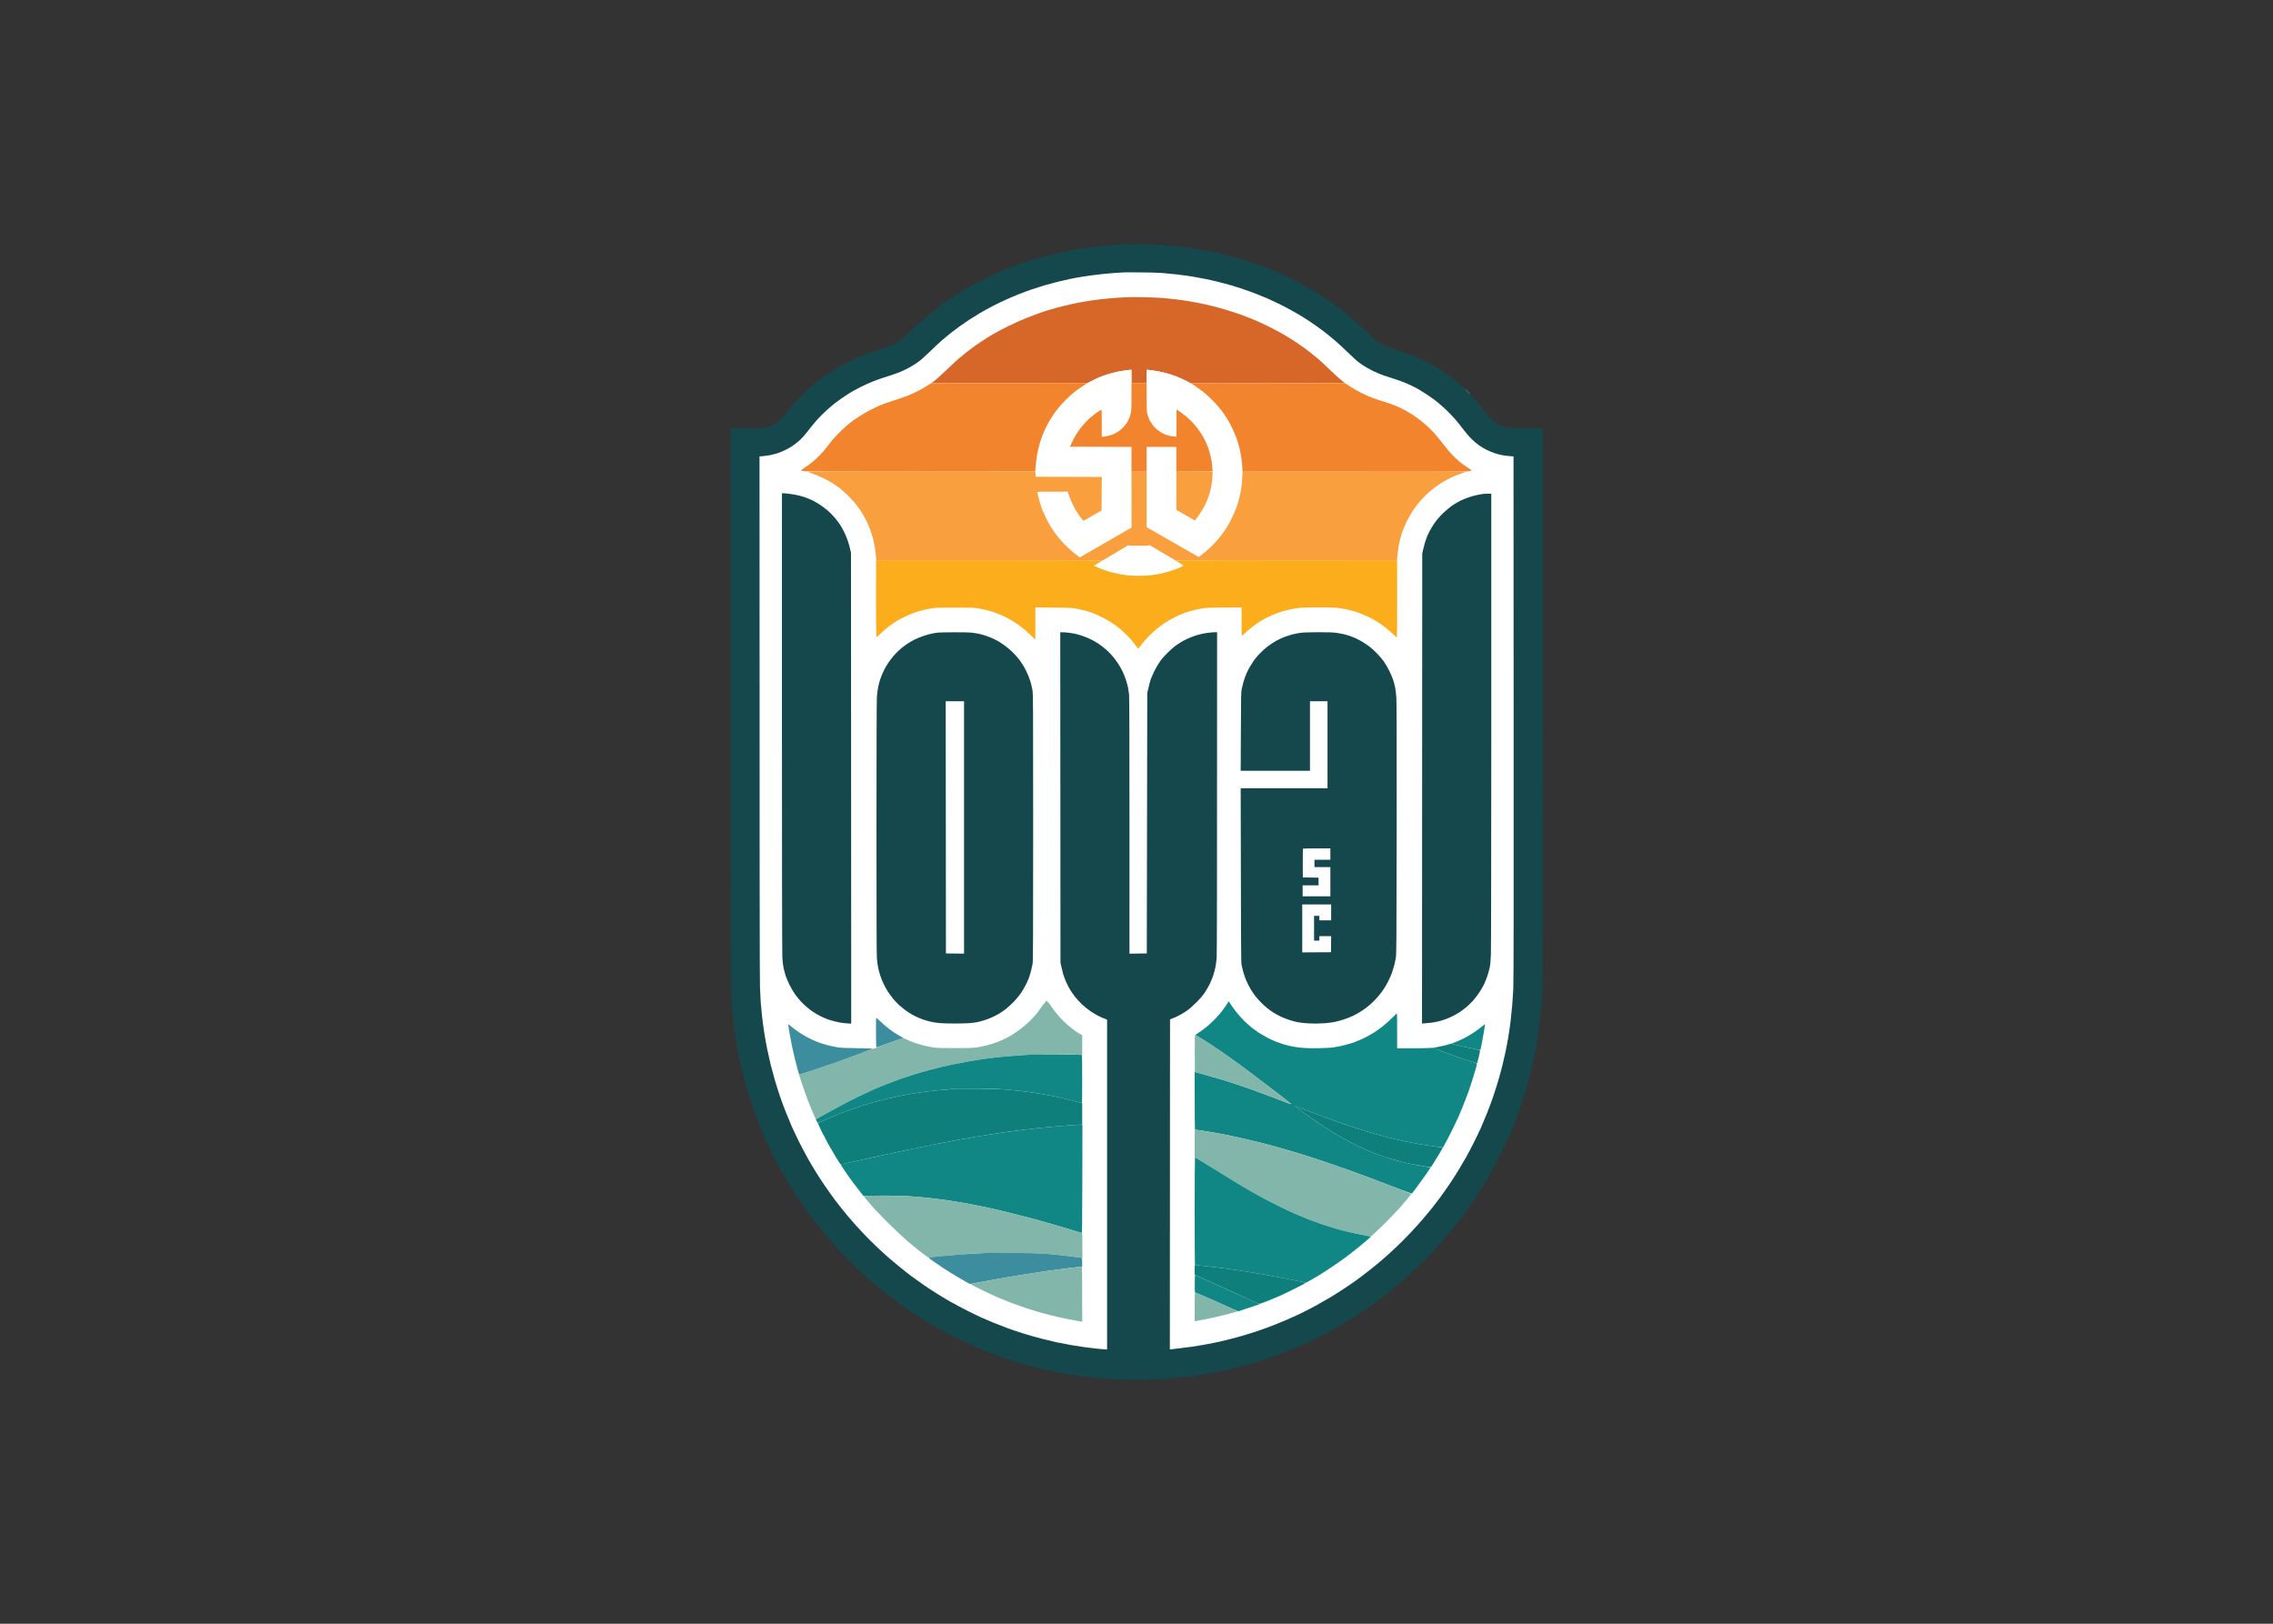 <svg clip-rule="evenodd" fill-rule="evenodd" stroke-linejoin="round" stroke-miterlimit="2" viewBox="0 0 560 400" xmlns="http://www.w3.org/2000/svg"><rect x="0" y="0" width="560" height="400" fill="#333333" stroke="none"/><g transform="matrix(1.399 0 0 1.399 180 60.134)"><path d="m67.8.11c-.76.06-1.89.15-2.51.21-.61.07-1.69.19-2.4.29-.71.09-1.92.29-2.69.43s-1.96.39-2.66.55c-.69.16-1.88.46-2.65.67s-2.03.59-2.8.84c-.77.26-1.9.66-2.51.89-.61.24-1.56.62-2.12.86-.55.24-1.47.65-2.04.93-.57.27-1.54.76-2.15 1.09-.62.32-1.6.88-2.19 1.24-.59.35-1.48.9-1.98 1.23-.49.32-1.26.85-1.72 1.18-.45.33-1.36 1.02-2.01 1.54s-1.58 1.31-2.08 1.76c-.49.45-1.28 1.19-1.75 1.66-.48.47-1.09 1.02-1.37 1.23-.27.2-.73.5-1 .66-.28.16-.76.4-1.08.54-.32.13-1.3.48-2.19.76-.89.29-2.06.7-2.62.91-.55.22-1.58.68-2.29 1.03-.71.34-1.81.94-2.44 1.32s-1.47.92-1.87 1.2c-.39.28-1.02.75-1.4 1.04-.37.3-1.03.85-1.47 1.24-.43.38-1.14 1.06-1.58 1.51-.43.44-1.03 1.1-1.33 1.45-.3.36-.8.98-1.12 1.4-.32.41-.79.94-1.04 1.18-.26.23-.64.53-.85.66-.22.13-.6.32-.86.42-.25.1-.67.23-.93.29-.35.07-1.19.09-3.28.09l-2.82.01c0 92.41.01 98.7.11 100.21.06.94.16 2.22.22 2.83s.17 1.62.25 2.25.24 1.74.36 2.47.34 1.95.5 2.72c.15.77.44 2.05.64 2.86s.5 1.92.65 2.47c.16.55.44 1.47.62 2.04s.55 1.66.83 2.43c.27.77.65 1.78.84 2.26.19.47.55 1.32.79 1.89.25.57.72 1.62 1.06 2.33.33.71.91 1.86 1.29 2.57s.94 1.74 1.26 2.29.87 1.47 1.22 2.04 1 1.57 1.44 2.22c.43.65 1.1 1.62 1.49 2.15s1.02 1.37 1.4 1.86c.39.49 1.08 1.34 1.54 1.89s1.25 1.47 1.76 2.04 1.5 1.63 2.21 2.35c.72.73 1.81 1.8 2.44 2.38.64.58 1.64 1.47 2.23 1.97.59.51 1.46 1.23 1.94 1.61.47.38 1.39 1.08 2.04 1.56.65.49 1.94 1.39 2.87 2 .93.62 2.24 1.45 2.91 1.85s1.66.97 2.2 1.27c.55.3 1.68.88 2.51 1.3.84.42 2.14 1.04 2.89 1.37s1.96.84 2.69 1.13 1.94.74 2.69 1 2.06.68 2.91.94 2.24.64 3.09.85c.84.21 2.07.5 2.72.63.65.14 1.85.37 2.66.51.81.13 1.95.31 2.54.39.6.08 1.73.21 2.51.29.79.08 2.21.19 3.16.25s2.76.11 4.02.11 3.07-.05 4.02-.11 2.37-.17 3.16-.25c.78-.08 1.91-.21 2.51-.29.59-.08 1.73-.26 2.54-.39.81-.14 2.01-.37 2.66-.5.65-.14 1.88-.43 2.72-.64.85-.21 2.24-.59 3.09-.85.85-.25 2.16-.68 2.91-.94s1.96-.71 2.69-1 1.94-.8 2.69-1.13 2.05-.95 2.89-1.37c.83-.42 1.96-1 2.51-1.3.54-.3 1.53-.87 2.2-1.27s1.98-1.23 2.91-1.85c.93-.61 2.22-1.51 2.87-2 .65-.48 1.59-1.2 2.08-1.59s1.33-1.09 1.87-1.54c.53-.46 1.32-1.15 1.75-1.55.44-.39 1.34-1.24 2-1.89.67-.65 1.69-1.7 2.27-2.33s1.41-1.55 1.84-2.04c.42-.49 1.15-1.36 1.61-1.93s1.23-1.57 1.71-2.22c.49-.65 1.3-1.79 1.8-2.54s1.21-1.83 1.56-2.4.9-1.49 1.22-2.04.87-1.55 1.22-2.22c.36-.66.94-1.82 1.29-2.57.36-.75.89-1.92 1.19-2.61.29-.69.75-1.82 1.02-2.51.26-.69.72-1.96 1.01-2.82.29-.87.69-2.14.88-2.83.2-.69.53-1.91.73-2.72s.49-2.09.64-2.86c.16-.77.38-1.99.5-2.72s.28-1.84.36-2.47.19-1.64.25-2.25.16-1.9.22-2.87c.1-1.53.11-7.94.11-50.96v-49.21c-6.13-.04-6.22-.05-6.71-.21-.27-.09-.74-.29-1.04-.44-.3-.16-.75-.45-1-.66-.31-.25-.78-.79-1.34-1.53-.48-.62-1.18-1.49-1.55-1.92-.38-.44-1.2-1.29-1.82-1.9-.63-.61-1.54-1.43-2.04-1.83-.49-.39-1.2-.93-1.58-1.19-.37-.26-1.02-.68-1.43-.93-.42-.26-1.16-.68-1.65-.93-.5-.26-1.35-.67-1.9-.9-.56-.23-1.35-.54-1.76-.68-.42-.14-1.27-.42-1.9-.62-.63-.19-1.49-.52-1.9-.72-.42-.2-1.03-.55-1.37-.77-.38-.26-1.08-.87-1.9-1.66-.71-.69-1.66-1.58-2.12-1.98-.45-.4-1.26-1.07-1.8-1.5-.53-.43-1.45-1.12-2.04-1.54s-1.52-1.05-2.07-1.41c-.56-.35-1.49-.92-2.09-1.26-.59-.35-1.62-.92-2.29-1.26-.67-.35-1.8-.9-2.51-1.22s-1.91-.82-2.66-1.12-2.12-.79-3.05-1.1c-.92-.3-2.28-.71-3.01-.91s-1.83-.48-2.44-.62-1.7-.37-2.42-.5c-.72-.14-1.98-.35-2.8-.46-.82-.12-1.99-.26-2.6-.32-.61-.07-1.86-.16-2.76-.22-.99-.07-2.58-.11-3.95-.1-1.26 0-2.93.05-3.7.1z" fill="#15484c" fill-rule="nonzero"/><path d="m69.28 4.98c-.2.01-.93.06-1.62.1-.69.05-1.95.16-2.8.26-.85.09-2.14.27-2.87.39s-1.78.31-2.33.43-1.52.34-2.15.5-1.63.43-2.23.6c-.59.18-1.6.5-2.26.72-.65.22-1.74.63-2.44.91-.69.28-1.67.69-2.18.93-.52.23-1.52.72-2.23 1.08-.71.37-1.74.94-2.29 1.26-.56.33-1.41.86-1.91 1.19-.49.32-1.28.87-1.75 1.21-.48.35-1.17.87-1.55 1.17-.37.3-1.02.83-1.43 1.19s-1.33 1.21-2.04 1.9c-.72.69-1.51 1.42-1.76 1.62-.26.2-.66.49-.9.65s-.72.45-1.08.65c-.35.2-1.02.52-1.49.72-.46.2-1.48.56-2.26.8s-1.91.63-2.53.87c-.61.24-1.66.71-2.33 1.05s-1.57.84-2.01 1.12c-.43.27-1.06.68-1.4.92-.33.23-.9.66-1.25.94-.36.29-.99.83-1.4 1.21-.41.37-1.07 1.03-1.46 1.45-.38.43-1 1.16-1.36 1.63s-.85 1.08-1.09 1.35c-.24.28-.67.71-.97.96s-.78.62-1.08.82c-.29.19-.86.51-1.25.7-.4.19-.98.43-1.29.53-.32.11-.88.25-1.26.33-.37.07-.96.16-1.31.19l-.63.06c.01 74.27.03 92.22.08 93.38.04 1.02.1 2.29.14 2.83.04.53.14 1.56.22 2.29.08.72.24 1.96.36 2.75s.36 2.14.53 3.01c.18.86.47 2.15.64 2.86.18.71.5 1.9.72 2.65.21.74.62 2.03.9 2.86.29.82.75 2.1 1.04 2.82.29.73.76 1.86 1.04 2.51.29.65.89 1.9 1.33 2.79.45.89 1.1 2.12 1.45 2.75s.96 1.66 1.35 2.29c.38.63 1.1 1.74 1.6 2.47.49.73 1.35 1.94 1.91 2.69.57.74 1.47 1.89 2.01 2.54.55.65 1.27 1.48 1.61 1.86.34.37 1.04 1.12 1.55 1.67.51.54 1.47 1.49 2.12 2.11s1.62 1.5 2.15 1.97c.53.46 1.44 1.22 2.01 1.68.57.47 1.49 1.18 2.04 1.6.56.41 1.52 1.1 2.16 1.54.63.43 1.66 1.11 2.29 1.5.63.4 1.7 1.03 2.37 1.42.67.38 1.96 1.07 2.87 1.53s2.07 1.02 2.58 1.25c.52.23 1.44.63 2.05.88s1.76.7 2.54.99c.79.29 2.13.74 2.98 1s2.22.65 3.05.86 2.03.5 2.66.64c.63.13 1.81.36 2.62.5.8.13 1.95.31 2.54.39s1.56.19 2.16.25c.59.06 1.18.11 1.3.11h.24v-58.06c-.7-.27-1.17-.48-1.51-.65-.33-.17-.96-.54-1.4-.83-.44-.3-1.11-.84-1.53-1.24-.41-.4-.97-1.01-1.25-1.36-.27-.36-.68-.95-.9-1.33-.22-.37-.53-1-.7-1.39-.16-.4-.37-.98-.46-1.29-.09-.32-.23-.88-.31-1.25l-.15-.68-.04-58.21c.64 0 1.16.04 1.58.1.41.05 1.01.16 1.32.24.32.08.87.25 1.22.38.36.12.94.37 1.29.55.36.17.91.48 1.22.69.32.2.88.63 1.25.94.38.31.92.84 1.21 1.18.3.33.76.94 1.04 1.35.28.42.66 1.08.84 1.47.19.4.46 1.07.6 1.5.14.44.3 1.05.37 1.36.06.32.14.88.18 1.26.05.43.07 8.91.07 23.13v22.45l3.05-.04.08-45.87c.3-1.33.48-2 .6-2.36.13-.35.44-1.06.69-1.57.26-.51.68-1.24.95-1.61.26-.38.87-1.07 1.34-1.54.48-.47 1.16-1.07 1.53-1.32.36-.26.94-.62 1.29-.81.34-.19.97-.47 1.38-.63.41-.17 1.06-.38 1.44-.47.37-.1 1.04-.22 1.48-.28.45-.06.99-.1 1.21-.1h.39c0 44.44-.03 56.56-.07 57.17-.03.57-.13 1.38-.22 1.79-.08.41-.26 1.09-.4 1.5s-.41 1.07-.6 1.47c-.19.39-.58 1.07-.87 1.5-.39.58-.79 1.05-1.53 1.79-.64.63-1.25 1.17-1.65 1.44-.36.24-.89.57-1.19.73-.29.16-.81.41-1.15.54l-.61.25-.03 58.11c.36-.05.95-.12 1.54-.18s1.63-.19 2.3-.29 1.67-.26 2.22-.36 1.46-.27 2.01-.39 1.46-.32 2.01-.46c.55-.13 1.58-.41 2.29-.61.72-.2 2.06-.61 2.98-.92.93-.31 2.43-.86 3.34-1.23.91-.36 2.21-.91 2.9-1.23.7-.31 1.65-.76 2.12-1 .48-.23 1.43-.74 2.12-1.11.69-.38 1.79-1.01 2.44-1.4s1.73-1.07 2.4-1.52c.67-.44 1.72-1.16 2.33-1.6.61-.45 1.73-1.3 2.48-1.9s1.8-1.47 2.33-1.94 1.5-1.35 2.15-1.97c.65-.61 1.76-1.72 2.45-2.47.7-.74 1.6-1.74 2.01-2.21s1.12-1.32 1.58-1.89 1.21-1.56 1.68-2.19c.46-.63 1.25-1.75 1.75-2.5s1.22-1.88 1.59-2.51c.38-.62.93-1.56 1.21-2.07.29-.51.87-1.62 1.3-2.47.42-.85.99-2.02 1.25-2.61s.75-1.75 1.08-2.58c.33-.82.83-2.18 1.11-3 .28-.83.68-2.1.89-2.83.22-.73.52-1.84.68-2.47.15-.63.4-1.69.54-2.36.15-.67.37-1.86.51-2.65.13-.78.32-2.1.42-2.93s.23-2.1.29-2.83c.06-.72.14-2 .18-2.82.06-1.09.08-14.14.06-47.62l-.02-46.12c-1.06-.08-1.64-.16-1.97-.22-.34-.06-.94-.22-1.33-.35-.4-.13-1.03-.39-1.4-.58-.37-.18-.97-.53-1.33-.78-.35-.24-.97-.76-1.37-1.15s-1.05-1.15-1.44-1.68c-.4-.53-1.03-1.32-1.4-1.75-.38-.44-1.07-1.16-1.54-1.61-.47-.46-1.21-1.11-1.64-1.46s-1.26-.94-1.83-1.32-1.41-.89-1.86-1.14c-.46-.24-1.22-.61-1.69-.81s-1.23-.49-1.69-.64c-.45-.15-1.35-.44-2-.65-.75-.24-1.58-.58-2.23-.9-.57-.28-1.36-.73-1.76-.99-.39-.27-.88-.62-1.07-.78-.2-.16-.93-.84-1.62-1.51s-1.74-1.63-2.33-2.14c-.59-.5-1.51-1.25-2.04-1.65-.54-.4-1.38-1.01-1.87-1.34-.49-.34-1.33-.88-1.86-1.21-.54-.32-1.39-.82-1.91-1.1-.51-.29-1.33-.72-1.83-.97-.49-.24-1.36-.65-1.93-.91-.58-.26-1.58-.67-2.23-.93-.65-.25-1.7-.64-2.33-.85-.63-.22-1.63-.53-2.22-.71-.6-.17-1.66-.46-2.37-.63-.71-.18-1.7-.4-2.19-.5s-1.48-.28-2.19-.4-2-.3-2.87-.4c-.87-.09-2.05-.21-2.62-.25-.57-.05-2.22-.09-3.66-.1-1.44-.02-2.78-.01-2.97 0z" fill="#fff" fill-rule="nonzero"/><path d="m69.71 9.35c-.28.01-1.04.06-1.69.1s-1.88.15-2.73.25c-.84.1-2.1.27-2.79.39-.7.11-1.71.31-2.26.43-.56.12-1.4.32-1.87.44-.47.11-1.35.35-1.94.53-.59.17-1.49.46-2.01.64-.51.18-1.59.59-2.4.91s-2.23.96-3.16 1.42c-.92.46-2.14 1.11-2.69 1.43s-1.44.88-1.97 1.23c-.53.36-1.28.87-1.65 1.15-.38.28-.93.7-1.22.93-.3.24-.88.73-1.29 1.08-.41.36-1.33 1.21-2.04 1.9-.72.69-1.6 1.49-1.96 1.78l-.67.51h27.48c1.03-.55 1.69-.85 2.12-1.03.43-.17 1.16-.43 1.62-.56.45-.14 1.13-.32 1.5-.4.38-.08.97-.18 1.33-.22.35-.05.77-.1.91-.12l.27-.03v2.36h2.66v-2.36c.36.05.66.09.89.11.24.03.77.11 1.19.19.41.07 1.11.24 1.54.36.44.12 1.16.36 1.62.54.45.17 1.21.51 1.69.76l.87.44 27.08-.07c-.98-.78-1.86-1.58-2.59-2.29s-1.57-1.5-1.87-1.76-.86-.73-1.26-1.04c-.39-.32-.97-.76-1.29-1-.31-.23-1.04-.73-1.61-1.11s-1.49-.95-2.05-1.28c-.55-.32-1.63-.9-2.4-1.29s-1.96-.94-2.65-1.24c-.7-.29-1.8-.73-2.46-.97s-1.78-.61-2.48-.82c-.7-.22-1.79-.52-2.42-.68s-1.62-.39-2.19-.5c-.57-.12-1.52-.3-2.11-.4-.6-.1-1.61-.25-2.26-.32-.66-.08-1.82-.2-2.59-.26s-2.37-.12-3.55-.14c-1.18-.01-2.38-.01-2.65.01z" fill="#d76728" fill-rule="nonzero"/><path d="m69.92 22.19c-.27.03-.82.11-1.22.17-.39.07-1.1.23-1.58.36-.47.13-1.18.35-1.58.5-.39.14-1.16.48-1.72.75-.55.28-1.39.75-1.86 1.07-.48.31-1.14.78-1.47 1.05-.34.27-.99.86-1.44 1.31-.46.46-1.08 1.13-1.38 1.51-.3.37-.77 1.03-1.05 1.47-.29.43-.69 1.12-.9 1.53-.21.42-.53 1.11-.71 1.54-.18.44-.44 1.19-.59 1.68-.14.5-.33 1.32-.43 1.83-.09.51-.2 1.41-.25 2-.04.59-.07 1.29-.06 1.54l.03.47 11.66.03-.04 5.9-3.19 1.83c-.31-.35-.6-.73-.85-1.07-.24-.33-.66-1.05-.93-1.58s-.6-1.31-.74-1.73l-.25-.77c-5.17 0-5.34.01-5.34.12 0 .07.09.51.21.99.11.47.33 1.19.47 1.61.15.41.48 1.2.75 1.75.26.55.67 1.31.9 1.68.22.38.68 1.04 1.01 1.47.32.43.89 1.11 1.27 1.5.37.39.98.98 1.35 1.29.37.32.86.72 1.09.88l.41.3 9.12-5.26-.01-14.2-10.83-.04c.5-1.11.81-1.7 1.02-2.04.2-.33.55-.85.77-1.14s.66-.81.98-1.15c.32-.33.8-.79 1.08-1.01.27-.22.73-.57 1.03-.77.29-.2.58-.37.63-.37.07 0 .09.53.09 2.37v2.36c.25-.01.56-.05.86-.1.29-.06.74-.18 1-.28.26-.09.66-.29.9-.44.23-.15.63-.47.88-.71s.58-.63.73-.87c.16-.24.37-.64.47-.89.11-.26.24-.7.29-.99.08-.4.1-1.32.1-4.02 0-2.77-.02-3.51-.09-3.5-.05.01-.31.04-.59.07zm3.34 3.55c0 3.43 0 3.67.14 4.21.08.31.26.79.4 1.07s.43.71.64.97c.2.25.58.62.83.81.26.19.69.46.97.59.27.12.69.28.93.34s.63.12.88.15l.45.04.03-4.8c1 .68 1.47 1.03 1.69 1.21.21.18.61.56.89.83.28.28.72.78.98 1.11.27.34.65.88.86 1.22.21.33.51.9.68 1.25s.4.92.52 1.25c.12.34.3 1 .41 1.47.1.47.22 1.31.27 1.86.06.75.06 1.24-.01 1.97-.05.53-.15 1.27-.23 1.64-.08.38-.26 1.02-.4 1.43-.13.42-.41 1.09-.61 1.51-.2.41-.6 1.1-.89 1.54-.29.43-.62.89-.73 1.02l-.2.24-3.26-1.87v-11.09h-5.24v14.13c4.81 2.77 6.87 3.95 7.69 4.41l1.49.85c.86-.65 1.4-1.1 1.76-1.43.36-.32.9-.87 1.21-1.21s.79-.92 1.08-1.3c.28-.37.7-.98.94-1.36.23-.37.64-1.13.9-1.68.27-.55.63-1.42.81-1.93.17-.51.4-1.28.5-1.72.1-.43.24-1.16.31-1.61.1-.63.13-1.25.13-2.61 0-1.37-.03-1.98-.13-2.61-.07-.45-.22-1.23-.34-1.72s-.35-1.26-.51-1.72c-.16-.45-.52-1.3-.81-1.89s-.71-1.37-.94-1.72c-.22-.35-.64-.95-.92-1.32s-.9-1.08-1.37-1.57-1.17-1.14-1.54-1.45c-.38-.32-1.07-.83-1.54-1.14-.48-.32-1.29-.79-1.8-1.05s-1.29-.6-1.72-.77-1.14-.4-1.58-.52c-.43-.12-1.13-.29-1.54-.36-.42-.08-.95-.16-1.19-.19-.23-.02-.53-.06-.65-.08l-.23-.04z" fill="#fff" fill-rule="nonzero"/><path d="m34.62 24.94c-.39.26-1.12.67-1.61.92-.5.25-1.26.6-1.69.78s-1.52.55-2.4.84c-.89.28-1.97.66-2.41.83-.43.18-1.27.57-1.86.87s-1.5.83-2.01 1.17c-.52.33-1.24.85-1.62 1.14-.37.29-1.08.91-1.57 1.39-.48.47-1.11 1.13-1.4 1.47-.28.33-.77.94-1.08 1.36-.31.41-.88 1.07-1.25 1.45-.38.39-.99.96-1.37 1.26-.37.3-.98.74-1.35.97-.36.24-.65.44-.64.44.01.01.22.07.47.13.4.1 2.42.11 20.62.11 11.1 0 20.18-.01 20.19-.02s.05-.5.1-1.09c.04-.59.16-1.49.25-2 .1-.51.29-1.33.43-1.83.15-.49.41-1.24.59-1.68.18-.43.5-1.12.71-1.54.21-.41.61-1.1.9-1.53.28-.44.75-1.1 1.05-1.47.3-.38.92-1.05 1.38-1.51.45-.45 1.1-1.04 1.44-1.31.33-.27.99-.74 1.47-1.05l.86-.57-27.48.01zm35.98 1.86c0 1.69-.02 2.46-.1 2.84-.05.29-.18.73-.29.99-.1.25-.31.65-.47.89-.15.24-.48.63-.73.87s-.65.56-.88.71c-.24.15-.64.35-.9.44-.26.1-.71.22-1 .28-.3.05-.61.09-.7.1h-.16c0-4.2-.02-4.73-.09-4.73-.05 0-.34.17-.63.37-.3.2-.76.55-1.03.77-.28.22-.76.68-1.08 1.01-.32.34-.76.86-.98 1.15s-.57.81-.77 1.14c-.21.34-.52.93-.7 1.33l-.32.71 10.83.04v4.36h2.66v-4.36h5.24v4.36c6.18 0 6.38-.01 6.38-.12 0-.07-.03-.48-.07-.92-.04-.43-.16-1.15-.26-1.61-.1-.45-.28-1.09-.4-1.43-.12-.33-.35-.9-.52-1.25s-.47-.92-.68-1.25c-.21-.34-.59-.88-.86-1.22-.26-.33-.7-.83-.98-1.11-.28-.27-.68-.65-.89-.83-.22-.18-.69-.53-1.04-.77l-.65-.44-.03 4.8c-.7-.07-1.09-.13-1.33-.19s-.66-.22-.93-.34c-.28-.13-.71-.4-.97-.59-.25-.19-.63-.56-.83-.81-.21-.26-.5-.69-.64-.97s-.32-.76-.4-1.07c-.13-.53-.14-.79-.14-3.03v-2.45h-2.66zm10.51-2.27c.04.03.45.3.9.6.46.3 1.13.8 1.51 1.12.37.31 1.07.96 1.54 1.45s1.09 1.2 1.37 1.57.7.97.92 1.32c.23.35.65 1.13.94 1.72s.65 1.44.81 1.89c.16.46.39 1.23.51 1.72s.27 1.25.33 1.68c.06.44.14 1.17.17 1.63l.05.84c36.98.04 39.45.02 39.87-.07.27-.06.48-.13.47-.15-.01-.03-.36-.27-.77-.55-.42-.27-1-.69-1.3-.93-.29-.23-.87-.78-1.29-1.21-.42-.42-1.15-1.29-1.63-1.92-.47-.63-1.17-1.48-1.54-1.89-.38-.42-.94-.98-1.25-1.26s-.84-.73-1.17-1c-.34-.27-.97-.72-1.4-1.01-.44-.28-1.16-.71-1.62-.95-.45-.23-1.18-.57-1.61-.74-.44-.18-1.29-.47-1.9-.65-.61-.19-1.47-.47-1.9-.63-.44-.16-1.31-.54-1.94-.85s-1.57-.84-2.08-1.18l-.94-.61c-21.01 0-27.08.03-27.05.06z" fill="#f2842d" fill-rule="nonzero"/><path d="m129.8 26.01c.25.26.48.47.5.47s-.16-.21-.41-.47c-.24-.25-.47-.46-.5-.47-.03 0 .15.21.41.47z" fill="#82b6ab" fill-rule="nonzero"/><path d="m53.67 40.07.04.9 11.66.03-.04 5.9-3.19 1.83-.2-.22c-.11-.13-.4-.51-.65-.85-.24-.33-.66-1.05-.93-1.58s-.6-1.31-.99-2.5h-2.67c-2.5 0-2.67.01-2.67.12 0 .07.09.51.21.99.11.47.33 1.19.47 1.61.15.41.48 1.2.75 1.75.26.55.67 1.31.9 1.68.22.38.68 1.04 1.01 1.47.32.43.89 1.11 1.27 1.5.37.39.98.98 1.35 1.29.37.32.86.72 1.5 1.18l9.12-5.26-.01-9.84h2.66v9.77l3.1 1.78c1.71.99 3.77 2.17 6.08 3.48l.56-.42c.3-.23.84-.68 1.2-1.01.36-.32.9-.87 1.21-1.21s.79-.92 1.08-1.3c.28-.37.7-.98.94-1.36.23-.37.64-1.13.9-1.68.27-.55.63-1.42.81-1.93.17-.51.4-1.28.5-1.72.1-.43.24-1.12.3-1.54.06-.41.14-1.22.22-2.86h19.65c10.81 0 19.64.02 19.62.04-.01.02-.35.14-.74.28-.4.13-1.06.39-1.48.57-.41.18-1.12.55-1.57.81-.46.27-1.14.72-1.53 1-.38.29-.98.77-1.33 1.08-.34.31-.94.93-1.33 1.38s-.97 1.2-1.28 1.68c-.32.47-.81 1.34-1.1 1.93-.3.59-.68 1.51-.86 2.05-.18.55-.4 1.38-.5 1.86-.1.49-.22 1.34-.36 2.92l-39.03.04-4.52-2.67-.4.06c-.22.03-.88.06-1.47.06-.59-.01-1.26-.03-1.91-.1l-4.47 2.65-39.9-.04-.09-1.02c-.05-.56-.17-1.4-.27-1.88-.09-.47-.29-1.23-.43-1.68-.15-.45-.43-1.19-.62-1.64-.2-.46-.52-1.12-.72-1.47-.2-.36-.55-.92-.78-1.25-.23-.34-.67-.92-.98-1.29-.32-.38-.91-1-1.32-1.39s-1.03-.92-1.39-1.19c-.36-.26-.95-.67-1.33-.9-.37-.22-1.07-.6-1.54-.82-.47-.23-1.25-.55-1.72-.71-.48-.16-.88-.31-.9-.33s9-.03 40.11-.03zm24.83 0h6.38v.34c0 .19-.03.68-.07 1.09-.04.42-.14 1.06-.22 1.43-.08.38-.26 1.02-.4 1.43-.13.42-.41 1.09-.61 1.51-.2.41-.6 1.1-.89 1.54-.29.43-.62.89-.93 1.26l-3.26-1.87z" fill="#f99f3e"/><g fill-rule="nonzero"><path d="m9.04 84.1c0 23.15.03 40.75.07 41.45.04.74.12 1.49.22 1.93.09.39.25 1 .36 1.36.12.35.44 1.09.71 1.64.28.55.71 1.29.97 1.65.26.35.7.9.99 1.21.28.31.78.78 1.09 1.04.32.27.82.64 1.12.84.29.2.82.51 1.18.69.35.18.89.42 1.18.53.3.12.95.32 1.44.44s1.21.25 1.59.29c.39.04.83.08.99.08h.29l-.04-82.9c-.24-1.06-.41-1.67-.54-2.04-.12-.38-.4-1.05-.61-1.5-.22-.46-.57-1.09-.78-1.4-.2-.32-.63-.88-.94-1.25-.32-.37-.85-.91-1.18-1.2-.34-.29-.93-.75-1.33-1.01-.39-.27-1.02-.63-1.4-.82-.37-.18-1.07-.46-1.54-.62-.47-.15-1.25-.35-1.72-.42-.48-.08-1.15-.16-1.49-.19l-.63-.04zm123.52-40.12c-.12.02-.55.09-.97.17-.41.08-1.13.27-1.59.43-.47.16-1.13.43-1.48.6-.34.17-.96.54-1.38.81-.41.28-1.1.84-1.53 1.25-.43.4-1.01 1.03-1.28 1.38-.28.36-.68.95-.9 1.33-.22.37-.52.95-.67 1.28-.14.34-.35.89-.45 1.22-.1.34-.26.93-.35 1.32l-.16.72-.04 82.76c.92-.07 1.43-.12 1.72-.16.3-.04.86-.15 1.24-.24.39-.1 1-.29 1.36-.43.37-.14.93-.39 1.24-.56.32-.16.83-.47 1.15-.68s.85-.61 1.18-.89c.33-.29.84-.79 1.14-1.12.29-.34.77-.97 1.06-1.4s.67-1.09.85-1.47c.17-.37.43-1.01.57-1.43.14-.41.32-1.09.41-1.5.11-.53.17-1.2.21-2.29.04-.85.06-19.45.07-41.34v-39.8c-.92.01-1.28.03-1.4.04z" fill="#15484c"/><path d="m67.02 54.84c-3.01 1.79-3.03 1.8-2.83 1.9.12.05.55.23.96.4s1.09.4 1.51.53c.41.12 1.15.3 1.65.4.49.09 1.22.21 1.61.26.4.04 1.33.08 2.08.07.82 0 1.71-.05 2.23-.12.47-.06 1.23-.19 1.68-.29.46-.1 1.22-.31 1.69-.47.47-.15 1.15-.4 1.51-.56.35-.15.65-.3.66-.33.01-.04-1.33-.86-2.98-1.83l-2.99-1.76c-.62.09-1.28.12-1.87.12-.59-.01-1.26-.03-1.48-.06l-.41-.05z" fill="#fff"/><path d="m25.61 62.42c0 3.7.03 6.76.06 6.79s.39-.28.81-.68c.41-.41 1.07-.98 1.47-1.27.39-.3 1.01-.71 1.36-.93.36-.21 1.03-.57 1.51-.79.47-.22 1.18-.52 1.58-.66.39-.14 1.05-.33 1.47-.43.41-.1 1.11-.24 1.54-.31.68-.12 1.24-.13 4.09-.13 2.86 0 3.41.01 4.09.13.43.07 1.09.21 1.47.3.37.09 1 .28 1.4.41.39.14.99.37 1.33.52.33.14.99.48 1.45.74.47.26 1.26.78 1.76 1.15s1.31 1.07 1.79 1.54l.87.86.01-5.69c6.02.05 6.43.07 7.14.2.43.09 1.11.24 1.51.34.39.1 1.02.3 1.4.44.37.14 1.1.45 1.61.7s1.32.71 1.79 1.03c.48.31 1.17.82 1.55 1.14.37.31.98.89 1.35 1.27.37.39.92 1.04 1.21 1.43.3.39.54.72.55.73 0 .01.25-.29.54-.68.29-.38.88-1.05 1.29-1.47.42-.43 1.05-1.03 1.41-1.32.35-.3 1.03-.8 1.5-1.11.48-.31 1.28-.76 1.8-1.02.51-.25 1.25-.56 1.65-.71.39-.14 1.02-.33 1.4-.43.37-.1 1.05-.25 1.5-.33.75-.14 1.13-.16 3.97-.18l3.14-.03c0 3.88.02 5.01.05 5.01s.13-.08.23-.19c.1-.1.54-.49.97-.86.44-.38 1.15-.91 1.58-1.2.43-.28 1.03-.65 1.33-.81.29-.16.87-.43 1.29-.61.41-.17 1.12-.44 1.56-.58s1.2-.34 1.69-.43c.48-.1 1.19-.21 1.57-.25.39-.04 1.87-.08 3.29-.08s2.89.04 3.28.08c.38.04 1.1.15 1.6.25.49.1 1.33.33 1.86.5.53.18 1.45.56 2.05.85.59.29 1.38.73 1.75.97.38.24.98.68 1.33.96.36.28.93.79 1.28 1.12.34.33.64.59.66.57s.04-3.09.04-6.82l-.01-6.78c-30.25 0-39.03.02-39.03.04s.32.22.72.44c.39.23.71.44.7.48-.01.03-.31.18-.66.33-.36.16-1.04.41-1.51.56-.47.16-1.23.37-1.69.47-.45.1-1.21.23-1.68.29-.52.07-1.41.12-2.23.12-.75.01-1.68-.03-2.08-.07-.39-.05-1.12-.17-1.61-.26-.5-.1-1.24-.28-1.65-.4-.42-.13-1.1-.36-1.51-.53s-.85-.35-.97-.41l-.21-.11c1.19-.68 1.54-.89 1.54-.91s-8.98-.04-19.95-.04h-19.94z" fill="#fcad1c"/><path d="m36.49 68.41c-.28.04-.77.11-1.08.18-.32.06-.95.24-1.4.39s-1.16.44-1.58.64c-.41.21-.99.54-1.29.74s-.78.56-1.08.8c-.29.25-.76.69-1.03.98s-.66.75-.86 1.03c-.21.27-.54.77-.75 1.11-.2.33-.49.89-.64 1.25-.16.35-.37.9-.47 1.21-.1.32-.25.9-.33 1.29-.08.4-.18 1.18-.22 1.76-.04.65-.07 9.04-.07 22.96 0 14.16.02 22.29.07 22.94.04.55.14 1.32.22 1.72.08.39.26 1.05.4 1.46.14.42.4 1.08.6 1.47.19.39.53 1.01.77 1.36.23.35.67.93.96 1.29.3.35.77.84 1.04 1.08.27.23.74.61 1.03.83.3.22.8.54 1.11.73.32.18.88.46 1.24.61.37.16.93.37 1.26.46.32.1.83.22 1.13.28.29.07.89.15 1.32.19.44.04 1.63.07 2.66.07s2.22-.03 2.65-.07c.44-.04 1.04-.12 1.33-.18.3-.07.85-.21 1.22-.33.38-.12.96-.34 1.29-.49.34-.15.89-.43 1.22-.62.34-.2.9-.59 1.26-.86.35-.28.98-.85 1.4-1.28.41-.44.95-1.08 1.19-1.43s.6-.94.8-1.32c.2-.37.48-.97.62-1.32.13-.36.33-.97.42-1.36.1-.4.23-.96.28-1.25.08-.45.1-4.71.1-24.05 0-22.19-.01-23.54-.13-24.18-.07-.38-.21-.97-.31-1.33-.1-.35-.33-.98-.5-1.39-.18-.42-.49-1.04-.7-1.4-.21-.35-.59-.91-.84-1.25-.26-.33-.74-.88-1.08-1.22-.33-.33-.91-.83-1.29-1.11-.37-.28-.87-.62-1.11-.76-.24-.15-.71-.39-1.04-.55-.34-.16-.95-.4-1.36-.54-.42-.13-1-.3-1.3-.36-.29-.06-.82-.14-1.18-.18-.35-.04-1.73-.07-3.05-.06-1.32 0-2.63.03-2.9.06zm63.85.04c-.39.05-1.03.18-1.41.28-.39.1-1.03.31-1.44.47-.4.16-.98.42-1.27.58-.3.16-.81.48-1.15.71s-.85.63-1.15.9-.75.71-1 .99c-.25.27-.61.73-.81 1-.19.28-.52.81-.74 1.18-.21.38-.5.97-.64 1.33-.14.35-.34.93-.43 1.28-.1.36-.23.91-.3 1.22-.1.5-.12 1.39-.14 7.46l-.03 6.89h12.2v-12.24h3.09v15.31h-15.29c.04 29.44.06 30.64.17 31.2.07.34.21.9.31 1.25.1.36.33 1 .51 1.44.19.43.53 1.11.77 1.5s.59.92.79 1.18.62.73.93 1.06c.32.33.83.81 1.15 1.06.32.26.86.65 1.22.87s.94.53 1.29.7c.36.16 1 .41 1.44.55.43.14 1.04.3 1.36.37.32.06.91.14 1.33.18.41.04 1.25.08 1.86.08.61-.01 1.49-.04 1.94-.08s1.15-.14 1.54-.22c.4-.08 1.09-.27 1.55-.42.45-.15 1.11-.41 1.47-.57.35-.16.92-.47 1.25-.67.34-.2.86-.55 1.17-.78.3-.23.82-.66 1.14-.97.32-.3.81-.83 1.09-1.16.29-.34.7-.88.92-1.22.22-.33.57-.94.78-1.36.2-.41.48-1.02.61-1.36.12-.33.31-.93.42-1.32.1-.39.24-1.05.31-1.47.11-.69.12-2.32.15-22.75.01-15.21 0-22.34-.06-23.08-.04-.59-.14-1.38-.21-1.75-.08-.38-.24-.99-.36-1.36-.12-.38-.43-1.1-.69-1.61-.25-.51-.68-1.24-.94-1.61-.27-.37-.81-1.01-1.21-1.42-.39-.41-1.02-.98-1.4-1.26-.37-.28-.97-.67-1.32-.87-.36-.2-.81-.44-1.01-.53-.2-.08-.57-.23-.82-.33-.26-.1-.78-.26-1.15-.36-.38-.09-1.05-.22-1.49-.28-.58-.07-1.47-.1-3.19-.1-1.58.01-2.63.04-3.11.11z" fill="#15484c"/><path d="m37.88 80.5.04 44.4 3.19.04v-44.44zm62.9 25.99c-.01.05-.02 1.2-.02 2.56l.01 2.47 2.77.04v1.36h-2.8v1.93h4.88v-5.15h-2.8v-1.29h2.8v-2.01c-4.28 0-4.82.02-4.84.09zm-.11 9.79v8.44l5.06-.03.03-2.83h-2.08v.79h-.93v-4.37h.93v.79h2.08v-2.79z" fill="#fff"/><path d="m55.54 133.31c0 .04-.09.16-.2.27s-.39.47-.63.8c-.23.34-.61.85-.85 1.15-.24.29-.78.87-1.19 1.29-.42.41-1.15 1.04-1.62 1.39-.47.36-1.13.81-1.47 1.02-.34.2-.88.5-1.22.66-.34.17-.96.45-1.4.62-.43.17-1.22.42-1.76.55-.53.14-1.34.31-1.79.38-.7.11-1.27.13-3.88.13-2.58 0-3.17-.02-3.91-.13-.47-.07-1.29-.24-1.83-.38-.53-.13-1.32-.38-1.75-.55-.44-.17-.99-.41-1.22-.53l-.43-.22c-3.67 1.33-4.76 1.74-4.77 1.77-.02.03-.15.08-.29.1s-.64.19-1.11.37c-.48.18-1.83.69-3.02 1.13-1.18.43-3.1 1.12-4.27 1.52-1.16.4-2.71.92-3.44 1.15-.73.22-1.35.42-1.38.43-.03.02-.03.12.01.23s.27.81.51 1.55c.25.75.65 1.9.89 2.54.25.65.67 1.71.95 2.35.27.64.52 1.16.56 1.16s.85-.43 1.8-.95c.94-.53 2.35-1.29 3.12-1.7s2.07-1.07 2.9-1.47 1.96-.92 2.51-1.16c.56-.24 1.43-.6 1.94-.8.51-.21 1.5-.58 2.19-.83.69-.24 1.88-.64 2.65-.89.77-.24 2.05-.61 2.84-.82s1.85-.48 2.37-.6c.51-.12 1.4-.32 1.97-.44s1.78-.35 2.69-.5c.91-.16 2.23-.36 2.94-.46s1.94-.24 2.73-.32 2.13-.2 2.98-.26c1.01-.08 2.85-.13 5.38-.15 2.11-.02 4.3-.01 4.86.02l1.02.06v-3.47c-.64-.36-1.08-.65-1.4-.89-.31-.23-.88-.68-1.25-1.01-.38-.32-.97-.9-1.31-1.29s-.78-.92-.97-1.17c-.19-.26-.46-.63-.59-.83-.14-.19-.34-.48-.47-.62-.12-.15-.26-.27-.3-.27-.05 0-.09.03-.09.07z" fill="#82b6ab"/><path d="m87.39 133.84c-.17.28-.56.83-.86 1.22-.29.4-.94 1.12-1.43 1.61-.5.5-1.27 1.18-1.73 1.51-.45.34-.97.71-1.16.82-.19.12-.34.23-.34.25s.28.2.62.39c.35.2 1.39.86 2.32 1.47s2.38 1.61 3.23 2.22c.85.6 2.36 1.71 3.37 2.47s3.06 2.31 4.56 3.46c1.5 1.14 2.73 2.11 2.74 2.15s-.18 0-.43-.1c-.25-.09-1.17-.45-2.06-.79s-2.52-.95-3.63-1.36c-1.1-.4-2.89-1.03-3.98-1.38-1.08-.36-2.71-.86-3.62-1.11-.91-.26-2.01-.57-2.46-.69l-.81-.22c0 8.5.03 10.22.08 10.2.04-.02.77.07 1.63.21.86.13 2.33.39 3.28.57.95.19 2.5.51 3.45.73.94.21 2.54.6 3.55.85 1 .26 2.67.71 3.69 1.01 1.03.29 2.63.77 3.55 1.06.93.3 2.69.87 3.91 1.28 1.23.41 3.18 1.09 4.35 1.51 1.16.42 2.84 1.04 3.73 1.38.88.33 2.82 1.07 4.3 1.64s2.71 1.01 2.74.98c.02-.03.44-.59.94-1.24.49-.65 1.22-1.66 1.62-2.24s.72-1.07.71-1.09c-.01-.01-.6-.13-1.31-.24-.71-.12-1.69-.3-2.19-.41-.49-.1-1.27-.28-1.72-.4-.45-.11-1.36-.37-2.01-.57s-1.55-.5-2.01-.67c-.45-.17-1.19-.46-1.65-.65-.45-.19-1.52-.69-2.37-1.11-.84-.42-2.01-1.04-2.58-1.37s-1.31-.77-1.65-.98c-.33-.21-.98-.62-1.43-.92-.46-.29-1.31-.87-1.91-1.29-.59-.41-1.52-1.07-2.06-1.47s-.98-.73-.97-.74.57.2 1.24.45c.67.26 2.3.88 3.62 1.37 1.33.49 3.51 1.26 4.85 1.71 1.34.44 3.13 1.01 3.98 1.25s2.11.58 2.8.76c.69.17 1.92.46 2.72.63.81.17 2.14.43 2.95.57.81.13 2.02.31 2.69.4.67.08 1.22.14 1.23.13 0-.02.17-.32.37-.69.21-.36.69-1.3 1.08-2.07.39-.78.88-1.79 1.08-2.24.21-.45.61-1.4.9-2.11s.73-1.84.97-2.5c.24-.67.61-1.78.82-2.47s.48-1.57.59-1.95c.13-.46.18-.72.13-.77-.04-.03-.52-.19-1.07-.36-.56-.17-1.56-.49-2.23-.71-.67-.23-1.8-.64-2.51-.92-.71-.27-1.42-.56-1.58-.64-.25-.12-.36-.13-.9-.08-.33.03-1.76.05-3.17.06h-2.57c.01-4.74-.01-6.13-.03-6.15s-.4.33-.84.77c-.45.45-1.13 1.07-1.53 1.39-.39.32-.99.76-1.33.98-.33.23-.91.58-1.29.78-.37.21-.95.5-1.29.65-.33.15-.92.39-1.29.53-.38.14-1.15.36-1.72.5-.58.15-1.38.31-1.8.37-.46.08-1.46.14-2.62.16-1.18.02-2.21.01-2.83-.05-.53-.04-1.31-.15-1.72-.22-.42-.08-1.09-.24-1.51-.36-.41-.12-1.12-.36-1.58-.54-.45-.18-1.15-.5-1.54-.71s-1.02-.58-1.4-.82c-.37-.25-.97-.68-1.33-.96-.35-.29-.92-.79-1.26-1.12-.33-.33-.86-.91-1.17-1.28-.32-.38-.79-1.02-1.07-1.43-.27-.42-.5-.76-.51-.76-.01-.01-.16.22-.33.5z" fill="#118785"/><path d="m25.63 136.23c-.02.02-.03 1.21-.03 2.64.01 2.44.02 2.59.14 2.56.07-.02 1.14-.4 2.39-.85l2.26-.81c-.78-.42-1.31-.76-1.69-1.01-.37-.25-.92-.66-1.22-.9-.29-.24-.82-.71-1.17-1.05s-.66-.6-.68-.58zm-15.47 1.35c.01.11.11.7.21 1.31s.3 1.66.44 2.33.36 1.66.5 2.21c.14.56.36 1.41.5 1.9l.26.9c1.24-.37 2.33-.72 3.21-1.02.89-.29 2.34-.79 3.23-1.11.89-.31 2.7-.97 4.02-1.46 1.32-.5 2.45-.92 2.51-.96.06-.03-1.12-.07-2.65-.09-2.15-.03-2.94-.06-3.56-.16-.43-.07-1.2-.23-1.72-.36-.51-.13-1.32-.38-1.79-.57-.47-.18-1.23-.53-1.69-.76-.45-.24-1.13-.64-1.5-.89-.38-.25-.96-.68-1.3-.96-.33-.27-.63-.5-.66-.5s-.03.09-.01.19z" fill="#3c8d9e"/><path d="m132.2 137.86c-.31.26-.96.73-1.43 1.04-.48.32-1.28.78-1.8 1.03-.51.25-1.19.54-1.5.65-.39.13-.54.21-.47.25.06.03.91.23 1.9.45.99.21 2.1.45 2.47.52.42.08.68.11.69.06.02-.04.12-.57.24-1.18s.29-1.53.37-2.04.15-1 .17-1.09c.01-.09 0-.16-.02-.16-.03 0-.3.21-.62.47z" fill="#118785"/><path d="m81.74 142.52.02 3.26c1 .27 2.1.57 3.09.85.98.28 2.68.79 3.76 1.15 1.09.35 2.88.98 3.98 1.38 1.11.41 2.74 1.02 3.63 1.36s1.81.7 2.06.79c.25.1.44.14.43.1s-1.24-1.01-2.74-2.15c-1.5-1.15-3.55-2.7-4.56-3.46s-2.52-1.87-3.37-2.47c-.85-.61-2.29-1.59-3.19-2.19-.91-.6-1.96-1.27-2.34-1.49-.37-.22-.7-.4-.73-.4s-.05 1.47-.04 3.27z" fill="#82b6ab"/><path d="m126.53 140.89c-.2.07-.66.2-1.04.28-.37.08-.92.19-1.22.25l-.54.09c.45.2 1.22.51 2.01.81.79.31 2.08.77 2.87 1.03s1.75.57 2.14.69c.38.12.71.19.73.16s.15-.53.29-1.12.23-1.1.2-1.12c-.03-.03-.41-.12-.84-.21-.44-.08-1.52-.31-2.41-.51s-1.66-.39-1.73-.42c-.06-.03-.27 0-.46.07z" fill="#0e7f7b"/><path d="m52.92 142.73c-.28.01-1.26.07-2.19.13-.93.07-2.45.2-3.37.29-.93.1-2.24.26-2.91.36s-1.87.29-2.65.42c-.79.14-1.91.35-2.48.47s-1.46.32-1.97.44c-.52.12-1.58.39-2.37.6s-2.07.58-2.84.82c-.77.25-1.96.65-2.65.89-.69.25-1.68.62-2.19.83-.51.2-1.38.56-1.94.8-.55.24-1.71.78-2.58 1.2s-2.14 1.06-2.83 1.43-1.97 1.06-2.84 1.54-1.69.94-1.84 1.01l-.26.14c.22.5.3.65.31.66.02.01.46-.17.99-.41.52-.23 1.2-.53 1.52-.67.32-.13.96-.4 1.44-.58.47-.19 1.24-.48 1.72-.65.47-.17 1.36-.47 1.97-.67s1.58-.49 2.15-.66c.58-.16 1.62-.43 2.33-.6.72-.17 1.88-.43 2.59-.57s1.71-.32 2.22-.4c.52-.08 1.13-.17 1.37-.21.23-.04.99-.13 1.68-.21s1.92-.2 2.73-.27c1.17-.1 2.22-.13 5.16-.13 2.9 0 4.02.03 5.17.13.81.07 2.17.2 3.01.3.85.1 2.29.31 3.2.46.9.16 2.2.4 2.87.54s1.91.44 2.76.66 1.58.41 1.63.42c.07.02.09-.85.09-4.19 0-3.3-.02-4.23-.09-4.28-.05-.02-1.96-.05-4.25-.06-2.29 0-4.39 0-4.66.02z" fill="#118785"/><path d="m39.93 148.74c-.24.01-1.09.08-1.9.14s-2.04.17-2.73.25-1.45.17-1.68.21c-.24.04-.85.13-1.37.21-.51.08-1.51.26-2.22.4s-1.87.4-2.59.57c-.71.17-1.75.44-2.33.6-.57.17-1.54.46-2.15.66s-1.5.5-1.97.67c-.48.17-1.24.45-1.69.63s-1.23.5-1.72.71c-.49.22-1.17.52-1.51.67-.33.15-.64.29-.67.31s.19.57.5 1.21.59 1.16.62 1.16.05.04.05.09.25.54.55 1.09.57 1.02.59 1.04c.03.02.09.11.13.21s.35.63.69 1.18.67 1.07.75 1.16l.13.15c1.89-.43 3.92-.88 5.74-1.28 1.81-.39 4.35-.94 5.63-1.21s3.48-.72 4.88-.99c1.4-.28 3.24-.64 4.09-.8.85-.15 2.61-.46 3.91-.68 1.3-.21 3.14-.5 4.09-.64.95-.13 2.48-.34 3.41-.46s2.48-.3 3.44-.4c.97-.1 2.6-.24 3.63-.32 1.02-.08 2.27-.17 2.78-.2l.91-.05v-3.76c-.58-.16-1.32-.35-2.01-.53s-1.8-.44-2.47-.58-1.97-.38-2.87-.54c-.91-.15-2.35-.36-3.2-.46-.84-.1-2.17-.23-2.94-.29-.97-.08-2.42-.13-4.73-.14-1.84-.01-3.53-.01-3.77.01zm59.48 3.08c.04.04.44.35.9.68.45.33 1.4 1.01 2.11 1.5.72.5 1.62 1.11 2.01 1.36.4.26 1 .64 1.33.85.34.21 1.08.65 1.65.98s1.74.95 2.58 1.37c.85.42 1.92.92 2.37 1.11.46.19 1.2.48 1.65.65.46.17 1.36.47 2.01.67s1.57.46 2.05.58c.47.12 1.31.32 1.86.43s1.54.29 2.19.39c.65.11 1.2.17 1.23.13.02-.03.28-.44.58-.91.29-.47.75-1.22 1.01-1.66.27-.45.47-.82.46-.84s-.55-.1-1.2-.18c-.65-.09-1.84-.27-2.65-.4-.81-.14-2.14-.4-2.95-.57-.8-.17-2.03-.46-2.72-.63-.69-.18-1.95-.52-2.8-.76s-2.64-.81-3.98-1.25c-1.34-.45-3.27-1.12-4.27-1.5-1.01-.37-2.59-.96-3.52-1.32-.92-.35-1.75-.67-1.83-.7-.09-.03-.12-.03-.07.02z" fill="#0e7f7b"/><path d="m60.52 155.11c-.2.02-1.23.09-2.29.17-1.07.08-2.7.23-3.63.32-.92.1-2.46.28-3.41.4-.94.12-2.49.33-3.44.46-.95.14-2.79.43-4.09.64-1.3.22-3.06.53-3.91.68-.85.16-2.45.47-3.55.69-1.11.22-2.95.59-4.09.82-1.15.24-3.2.67-4.56.97-1.36.29-3.72.81-5.24 1.15-1.51.33-2.81.61-2.88.62-.08.01.09.3.64 1.12.42.61 1.13 1.61 1.59 2.22.45.61 1.03 1.36 1.29 1.68l.46.57c1.35-.05 2.82-.07 4.14-.07 1.32.01 3.02.05 3.77.1s2.15.17 3.12.26c.97.1 2.55.29 3.52.43.96.14 2.55.4 3.51.57.97.18 2.6.5 3.63.72 1.02.22 2.94.67 4.26 1 1.33.33 3.13.79 4.02 1.03s2.34.65 3.23.91c.89.25 2.39.7 3.34.99s1.78.55 1.85.57c.11.04.12-.45.14-9.51l.02-9.56c-.84.02-1.24.04-1.44.05z" fill="#118785"/><path d="m81.76 155.97c-.03.03-.05 1.11-.04 2.41l.01 2.37c4.58 2.85 6.53 4.05 7.28 4.5.75.44 1.93 1.13 2.62 1.53.69.39 1.66.93 2.15 1.2s1.65.86 2.58 1.32c.93.47 2.25 1.09 2.94 1.4.69.3 1.79.76 2.44 1.02.65.25 1.75.65 2.44.89.69.23 1.76.56 2.37.74s1.66.45 2.33.61 1.83.4 2.57.53l1.34.25c1.09-.99 2.08-1.96 2.91-2.8s1.83-1.9 2.23-2.35 1-1.16 1.35-1.58c.42-.51.59-.76.53-.79-.05-.03-1.06-.43-2.25-.89-1.18-.46-3.07-1.18-4.19-1.61-1.13-.42-3-1.12-4.16-1.54-1.17-.42-3.12-1.1-4.35-1.51-1.22-.41-2.98-.98-3.91-1.28-.92-.29-2.52-.77-3.55-1.06-1.02-.3-2.69-.75-3.69-1.01-1.01-.25-2.61-.64-3.55-.85-.95-.22-2.5-.54-3.45-.73-.95-.18-2.42-.44-3.28-.57-.86-.14-1.57-.25-1.59-.25-.01 0-.05.02-.08.05z" fill="#82b6ab"/><path d="m81.72 170.3c0 5.24.03 9.51.06 9.49.03-.01.78.05 1.67.15.88.09 2.24.25 3.01.35s2.24.31 3.26.46c1.03.16 2.53.4 3.34.54s2.31.42 3.34.61c1.02.19 2.56.49 3.41.67l1.54.31c1.28-.71 1.97-1.12 2.37-1.36.39-.24 1.33-.85 2.08-1.35s1.88-1.29 2.51-1.76 1.52-1.16 1.98-1.53 1.2-.99 1.66-1.39c.45-.39.82-.72.82-.73-.01-.01-.61-.13-1.34-.27-.73-.13-1.88-.37-2.55-.53s-1.72-.43-2.33-.61-1.68-.51-2.37-.74c-.69-.24-1.79-.64-2.44-.89-.65-.26-1.75-.72-2.44-1.02-.69-.31-2.01-.93-2.94-1.4-.93-.46-2.09-1.05-2.58-1.32s-1.45-.8-2.12-1.18-1.8-1.04-2.51-1.47c-.71-.42-2.65-1.62-4.3-2.65-1.66-1.04-3.04-1.89-3.07-1.89s-.06 4.28-.06 9.51z" fill="#118785"/><path d="m24.36 167.58c-.71.03-.86.06-.84.15.02.06.19.3.4.53.2.24.7.82 1.11 1.29.42.48 1.66 1.76 2.77 2.87 1.11 1.1 2.6 2.5 3.31 3.11s1.84 1.53 2.5 2.04 1.24.91 1.29.9c.04-.02.61-.09 1.26-.16s1.95-.19 2.87-.27c.93-.08 2.51-.2 3.52-.27 1.42-.1 2.84-.13 6.38-.13 3.07 0 4.98.03 5.85.09.71.05 1.92.16 2.69.24.77.07 2 .21 2.73.31s1.42.2 1.54.22l.22.04-.04-4.37c-1.58-.5-2.75-.85-3.62-1.11s-2.57-.75-3.77-1.08c-1.2-.34-3.4-.91-4.88-1.28s-3.53-.85-4.55-1.07c-1.03-.22-2.66-.54-3.63-.72-.96-.17-2.55-.43-3.51-.57-.97-.14-2.38-.31-3.12-.39-.75-.08-2.06-.2-2.91-.26s-2.71-.12-4.13-.13c-1.42-.02-2.97-.01-3.44.02z" fill="#82b6ab"/><path d="m45.02 177.65c-.23.01-1.09.06-1.9.1s-2.07.12-2.8.18c-.73.05-2.2.18-3.26.28-1.07.1-2 .21-2.08.24-.12.05-.03.14.61.59.41.29 1.22.84 1.79 1.22s1.61 1.02 2.3 1.44c.69.41 1.53.9 1.86 1.08l.61.33c2.67-.49 4.19-.77 5.1-.93s2.71-.47 4.02-.68c1.3-.21 3.38-.53 4.62-.71 1.25-.17 2.97-.4 3.84-.5s1.72-.2 1.89-.22l.3-.03c0-1.48-.01-1.51-.16-1.54-.09-.02-.76-.11-1.49-.21s-1.99-.24-2.8-.32-1.94-.18-2.51-.23c-.57-.04-2.94-.09-5.27-.1s-4.43-.01-4.67.01z" fill="#3c8d9e"/><path d="m81.76 179.8c-.03.02-.06.42-.05.87l.01.83c4.15 1.86 5.8 2.6 6.35 2.85.56.26 1.86.86 2.91 1.34s1.98.89 2.08.91c.12.02.64-.16 1.47-.49.71-.28 1.83-.75 2.48-1.04.65-.3 1.88-.9 2.74-1.34s1.56-.81 1.56-.83-.7-.18-1.56-.35-2.38-.47-3.39-.66c-1-.19-2.49-.46-3.3-.6s-2.21-.37-3.12-.51-2.36-.34-3.23-.46c-.87-.11-2.22-.27-3.01-.35s-1.54-.17-1.66-.19-.25-.01-.28.02z" fill="#0e7f7b"/><path d="m61.53 180.08c-.08.01-.87.11-1.76.21s-2.63.33-3.88.5c-1.24.18-3.24.48-4.44.68-1.21.2-2.84.47-3.63.61s-2.3.41-3.37.61c-1.07.19-2 .38-2.08.41-.12.06.19.23 1.65.96.99.48 2.37 1.13 3.08 1.43s1.81.75 2.44.99c.64.24 1.72.62 2.41.85s1.71.55 2.26.71 1.58.43 2.29.61 1.84.43 2.52.57c.67.14 1.52.3 1.9.36.37.07.75.13.84.15l.16.04c0-9.46-.01-9.73-.12-9.72-.07 0-.19.02-.27.03z" fill="#82b6ab"/><path d="m81.74 183.07c-.01.99.01 1.55.06 1.55.04 0 .51.18 1.05.42.55.23 1.73.75 2.64 1.15s2.15.96 2.76 1.24l1.12.5 3.8-1.26c-.61-.27-1.48-.67-2.33-1.05-.85-.39-2.01-.92-2.59-1.18-.57-.27-2.23-1.01-3.69-1.66s-2.69-1.2-2.73-1.22c-.06-.03-.09.42-.09 1.51z" fill="#118785"/><path d="m81.72 187.14v2.52c.59-.09 1.4-.24 2.19-.4s2.18-.48 3.09-.71 1.79-.47 1.97-.52l.32-.1c-1.22-.59-2.43-1.13-3.48-1.6-1.04-.46-2.36-1.04-2.92-1.28s-1.05-.43-1.09-.43c-.05 0-.08.88-.08 2.52z" fill="#82b6ab"/></g></g></svg>